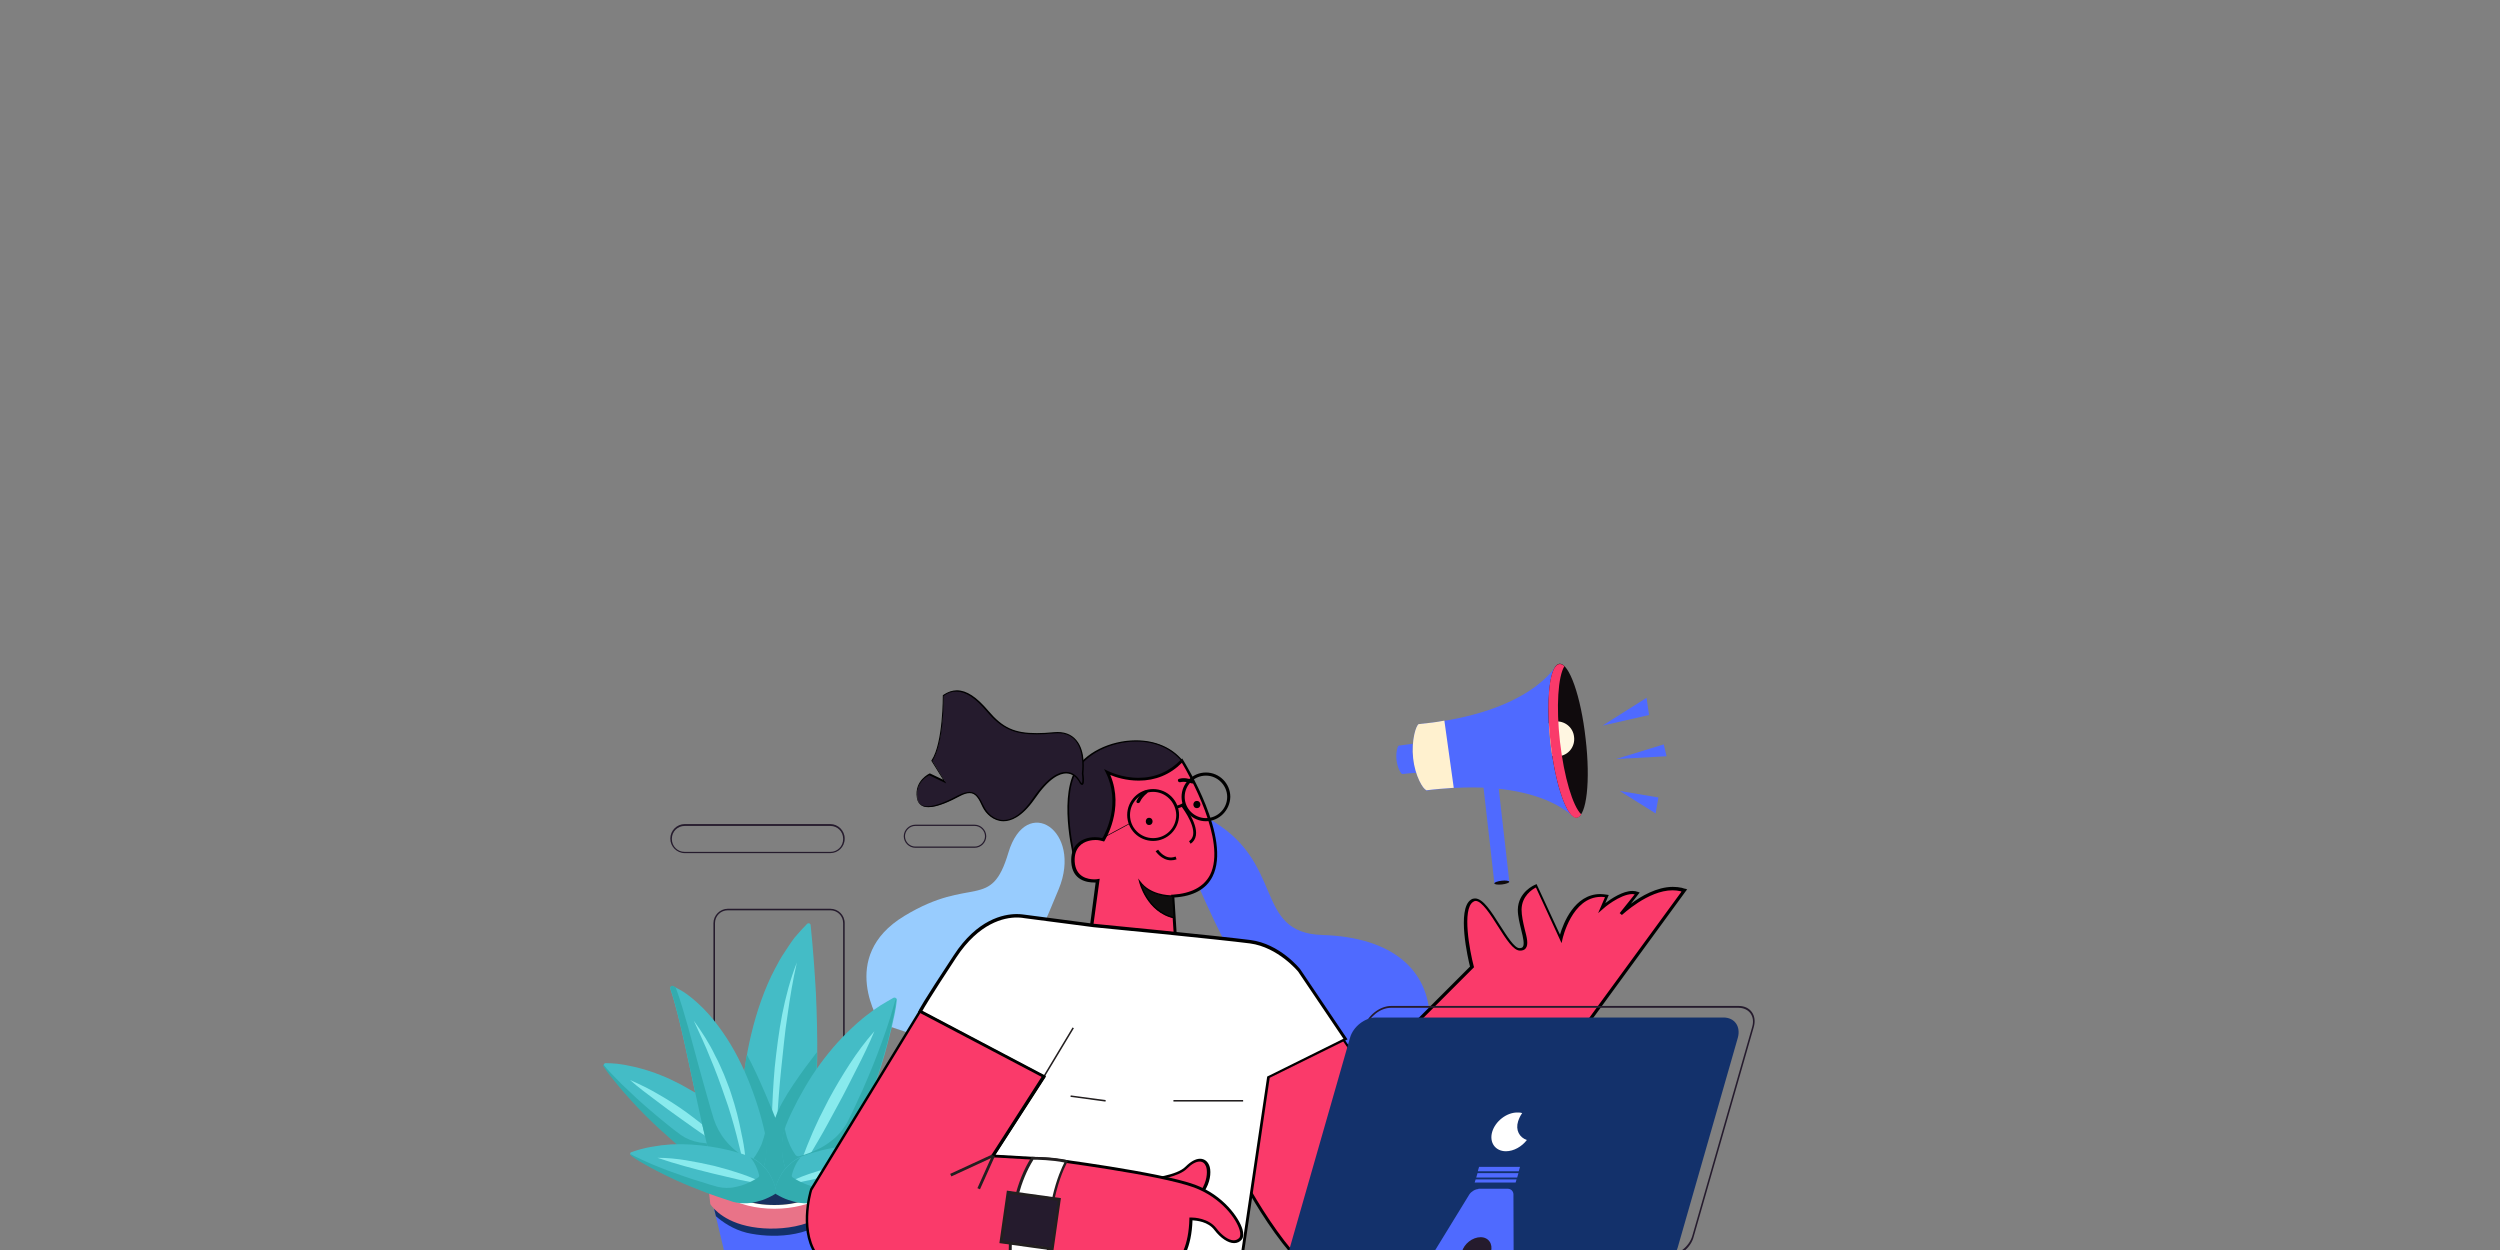 <?xml version="1.0" encoding="utf-8"?>
<!-- Generator: Adobe Illustrator 19.0.0, SVG Export Plug-In . SVG Version: 6.00 Build 0)  -->
<svg  version="1.1" id="Layer_1" xmlns="http://www.w3.org/2000/svg" xmlns:xlink="http://www.w3.org/1999/xlink" x="0px" y="0px"
	 viewBox="0 0 800 400" style="enable-background:new 0 0 1024 768;"  xml:space="preserve">
<rect x="0" y="0" width="800" height="400" fill="#808080" stroke="none"/>
<style type="text/css">
	.st0{fill:#4F6AFF;}
	.st1{fill:#251B2D;}
	.st2{fill:#FA3A6A;}
	.st3{fill:#98CCFE;}
	.st4{fill:#FFFFFF;}
	.st5{fill:#231F20;}
	.st6{fill:#13316B;}
	.st7{fill:#E97388;}
	.st8{fill:#FFE9C2;}
	.st9{fill:#19305F;}
	.st10{fill:#44BCC6;}
	.st11{fill:#88EAED;}
	.st12{fill:#33ACAF;}
	.st13{fill:#0F0D0D;}
	.st14{fill:#100B0D;}
	.st15{fill:#FFF6E1;}
	.st16{fill:#FFF1CF;}
</style>
<g>
	<g>
		<g>
			<g>
				<path class="st0" d="M404.9,325.6c0,0-45-77.9-19-64.1c26,13.8,14.7,37,37.3,37.7c22.6,0.7,33.9,11.4,34.3,26.5
					c0.4,15,17.3,3.9,19.5,24.5c2.2,20.6-4.2,30.8-16,25.3c-11.8-5.5-3.1,3.3-17.2-7.1C429.6,358,404.9,325.6,404.9,325.6z"/>
			</g>
			<g>
				<g>
					<path class="st1" d="M344.2,275.9c0,0-5.3-19.1,0-29c5.3-9.9,25.2-14.4,34.1-3.5l-3.1,11.8c0,0-7.3,12.8-7.6,13.1
						c-0.3,0.4-7.4,7.4-8,7.1C359,275.1,344.2,275.9,344.2,275.9z"/>
					<path d="M344,276.2l-0.1-0.2c-0.1-0.2-5.2-19.3,0-29.2c3-5.8,11.3-9.9,19.6-9.9c6.2,0,11.5,2.3,14.9,6.4l0.1,0.1l-3.2,11.9
						c-0.8,1.3-7.3,12.8-7.6,13.2c-0.1,0.1-7.1,7.2-8.1,7.2h-0.1l-0.1,0c0,0-0.2,0-1.1,0c-3.6,0-14,0.5-14.1,0.6L344,276.2z
						 M363.6,237.3c-8.2,0-16.2,4.1-19.2,9.7c-4.9,9.2-0.5,26.7,0,28.7c1.4-0.1,10.6-0.5,14-0.5c0.9,0,1.2,0,1.3,0.1
						c0.8-0.2,7.2-6.3,7.7-7c0.2-0.3,5.5-9.5,7.6-13.1l3.1-11.6C374.7,239.5,369.6,237.3,363.6,237.3z"/>
				</g>
				<g>
					<path class="st2" d="M348,305.8l3.1-23.9c0,0-7.5,1.1-7.9-6.1c-0.5-7.2,6.7-8.1,9.7-6.9c0,0,6.8-10.4,1.3-21.7
						c0,0,13.6,7,24-3.7c0,0,26.2,41.6-2.9,43.4c0,0,1.8,29.3,1.8,29C377.1,315.4,348,305.8,348,305.8z"/>
					<path d="M377.8,318.1l-1-1.9l-0.1,0l0-0.2c-1.9-0.9-18-6.3-28.8-9.8l-0.4-0.1l3.1-23.7c-0.1,0-0.3,0-0.5,0
						c-2.1,0-7-0.6-7.3-6.6c-0.1-2.3,0.4-4.2,1.7-5.6c1.4-1.5,3.5-2.3,5.9-2.3c0.8,0,1.7,0.1,2.4,0.3c1-1.8,5.9-11.1,1.1-20.9
						l-0.6-1.2l1.2,0.6c0,0,4.3,2.2,9.8,2.2c5.3,0,9.9-2,13.6-5.8l0.4-0.4l0.3,0.5c0.6,1,15.6,25.1,9.4,37.3c-2,4-6.1,6.3-12.2,6.7
						c0.6,9.6,1.7,27,1.8,28.4l0,0l0,0.1L377.8,318.1z M348.6,305.4c19.9,6.6,26.1,8.8,28,9.6l-0.2-1.6l0.1,0.2
						c-0.4-6.6-1.6-25.8-1.7-26.8l0-0.5l0.5,0c5.9-0.4,9.9-2.5,11.9-6.3c5.5-10.8-6.9-32.4-9-35.9c-3.8,3.8-8.5,5.7-13.8,5.7
						c-4.1,0-7.4-1.1-9.1-1.8c4.6,11-1.8,20.9-1.8,21l-0.2,0.3l-0.3-0.1c-0.7-0.2-1.5-0.4-2.4-0.4c-1,0-3.6,0.2-5.2,2
						c-1.1,1.2-1.6,2.8-1.5,4.9c0.3,5,4.2,5.7,6.4,5.7c0.6,0,1-0.1,1-0.1l0.6-0.1L348.6,305.4z"/>
				</g>
				<g>
					<path class="st1" d="M346.5,247.6c0,0,2.1-14-9.2-13.1c-11.3,1-15.8-0.5-21.2-6.9c-5.5-6.4-9.8-8.1-14.2-5.1
						c0,0,0.2,15.2-3.6,20.9l4.1,6.7l-4.8-2.3c0,0-4.9,2.1-4,7.6c0.9,5.5,8.8,1.8,13.3-0.7c4.6-2.4,5.8-0.5,7.7,3.5
						c1.8,4,8.5,8.6,16.1-2.5c7.6-11.1,12.7-9.1,14.6-5.7C347.3,253.2,346.5,247.6,346.5,247.6z"/>
					<path d="M321.1,262.8c-3.1,0-5.6-2.3-6.7-4.6c-1.2-2.7-2.2-4.4-4.1-4.4c-0.9,0-1.9,0.3-3.2,1c-2.8,1.5-7,3.5-10,3.5
						c-2.1,0-3.4-1-3.7-3c-0.9-5.6,4.1-7.8,4.1-7.8l0.1,0l4.2,2l-3.8-6.1l0.1-0.1c3.7-5.6,3.6-20.6,3.6-20.7l0-0.1l0.1-0.1
						c1.5-1,2.9-1.5,4.4-1.5c3.1,0,6.3,2.1,10.1,6.6c4.6,5.4,8.3,7.1,15.5,7.1c1.6,0,3.4-0.1,5.5-0.3c3.1-0.3,5.5,0.6,7.1,2.5
						c3.2,3.7,2.3,10.2,2.3,10.8c0.1,0.6,0.4,2.9-0.1,3.4c-0.1,0.1-0.2,0.2-0.3,0.2l0,0c-0.3,0-0.7-0.3-1.1-1.2
						c-0.6-0.9-1.8-2.5-4-2.5c-2.1,0-5.5,1.4-10.2,8.3C326.9,261.6,323.4,262.8,321.1,262.8z M310.3,253.4c2.2,0,3.3,2,4.6,4.7
						c1,2.1,3.3,4.3,6.2,4.3c3.1,0,6.4-2.4,9.4-6.9c4.8-7,8.4-8.5,10.6-8.5c2.4,0,3.8,1.7,4.4,2.7c0.5,0.9,0.7,0.9,0.7,0.9
						c0.2-0.2,0.2-1.6,0-3.1l0,0l0,0c0-0.1,1-6.8-2.1-10.5c-1.5-1.8-3.8-2.6-6.8-2.3c-2.2,0.2-4,0.3-5.6,0.3
						c-7.2,0-11.2-1.8-15.9-7.3c-3.7-4.4-6.8-6.4-9.8-6.4c-1.4,0-2.7,0.4-4,1.4c0,1.6,0,15.2-3.6,20.8l4.4,7.2l-5.4-2.6
						c-0.7,0.3-4.5,2.4-3.8,7.3c0.3,1.8,1.3,2.6,3.2,2.6c2.9,0,7-2,9.8-3.5C308.2,253.7,309.4,253.4,310.3,253.4z"/>
				</g>
			</g>
			<g>
				<path class="st3" d="M281.7,327.5c0,0-14-21.3,7.7-34.4c21.6-13.1,27.7-1.4,33.3-20.3c5.7-18.9,23.8-7,16.1,11.7
					c-7.7,18.8-20,45.5-20,45.5s-5.9,8.3-9.8,6.8C305,335.2,281.7,327.5,281.7,327.5z"/>
			</g>
			<g>
				<path class="st2" d="M538,284.8c-9-2.3-19.3,7.7-19.3,7.7l5.2-6.6c-4.3-1.6-11.4,4.7-11.4,4.7l1.6-3.8
					c-11.4-2-14.8,13.7-14.8,13.7l-7.9-16.9c0,0-5.1,2.2-5.3,7.6c-0.1,5.4,4.2,12.7,0,12.7c-4.2,0-10.7-18.6-15.3-15.6
					c-4.6,3,0,21.1,0,21.1L437,343.4l-10-14.6l-34.7,5.7l-6.5,10l10,29c0,0,16,32.3,31.2,38.5c15.2,6.2,28.7-13,28.7-13L539,285.1
					c-0.2-0.1-0.5-0.2-0.7-0.2C538.1,284.9,538,284.8,538,284.8z"/>
				<path d="M433.2,413.7C433.2,413.7,433.2,413.7,433.2,413.7c-2.2,0-4.3-0.4-6.4-1.3c-15.2-6.2-30.8-37.4-31.4-38.7l0-0.1
					l-10.1-29.2L392,334l35.2-5.8l9.9,14.4l33.3-33.3c-0.6-2.3-4.3-18.4,0.3-21.4c0.4-0.3,0.9-0.4,1.3-0.4c2.6,0,5.2,4.2,8,8.6
					c2.2,3.4,4.6,7.3,6.2,7.3c0.5,0,0.9-0.1,1.1-0.4c0.6-0.8,0.1-3-0.5-5.4c-0.5-2.1-1.1-4.4-1.1-6.5c0.1-5.7,5.3-7.9,5.6-8l0.4-0.2
					l7.5,16.2c1-3.5,4.6-13,12.9-13c0.7,0,1.4,0.1,2.1,0.2l0.6,0.1l-1.1,2.6c2-1.5,5.6-3.9,8.7-3.9c0.6,0,1.2,0.1,1.7,0.3l0.6,0.2
					l-2.8,3.6c3.2-2.4,8.3-5.4,13.4-5.4c1,0,2,0.1,2.9,0.3l0.3,0.1c0.3,0.1,0.6,0.2,0.8,0.2l0.6,0.2l-0.4,0.5l-83.2,113.9
					C455.7,399.9,445.8,413.7,433.2,413.7z M396.2,373.3c0.5,1.1,16.3,32.2,30.9,38.3c2,0.8,4,1.2,6,1.2c12.1,0,22-13.9,22.1-14.1
					l82.9-113.4c0,0-0.1,0-0.1,0l-0.2-0.1c-0.8-0.2-1.7-0.3-2.6-0.3c-7.9,0-16.1,7.9-16.2,7.9l-0.7-0.6l4.8-6
					c-0.2,0-0.5-0.1-0.7-0.1c-4,0-9.5,4.7-9.5,4.8l-1.5,1.3l2.2-5.1c-0.4-0.1-0.9-0.1-1.3-0.1c-9.3,0-12.3,13.4-12.3,13.5l-0.3,1.3
					l-8.2-17.8c-1.2,0.6-4.5,2.7-4.6,7c0,2,0.5,4.2,1,6.3c0.7,2.7,1.3,5,0.3,6.2c-0.4,0.5-1,0.7-1.8,0.7c-2.1,0-4.4-3.6-7-7.7
					c-2.4-3.8-5.2-8.2-7.2-8.2c-0.3,0-0.5,0.1-0.8,0.3c-3.6,2.3-1.1,15.7,0.2,20.6l0.1,0.3l-0.2,0.2l-34.3,34.3l-10.2-14.9
					l-34.2,5.6l-6.3,9.7L396.2,373.3z"/>
			</g>
			<g>
				<path class="st4" d="M350,296.1l-22.1-2.9c0,0-11.9-3-22.2,12.7c-10.3,15.7-11.1,17.6-11.1,17.6l39.6,20.9l-44.7,69.4l106.5-0.7
					l10.1-68.4l24.7-12.2l-14.8-22c0,0-6.4-8-15.7-9.2C390.8,300.2,350,296.1,350,296.1z"/>
				<path d="M396.2,413.7l-0.5-0.1l-107.2,0.6l44.8-69.6l-39.5-20.8l0.2-0.4c0-0.1,0.9-2.1,11.2-17.7c7.5-11.5,15.9-13.2,20.2-13.2
					c1.4,0,2.3,0.2,2.5,0.2l22.1,2.9c0.4,0,40.9,4,50.1,5.2c9.4,1.2,15.8,9.1,16,9.4l15.1,22.4l-24.9,12.3L396.2,413.7z
					 M290.1,413.6l105.3-0.9l10.1-68.2l24.4-12.1l-14.5-21.5c0,0-6.4-7.8-15.4-9c-9.2-1.2-49.7-5.2-50.1-5.2l-22.2-2.9
					c0,0-0.9-0.2-2.3-0.2c-4.1,0-12.1,1.7-19.4,12.8c-8.1,12.3-10.3,16.1-10.9,17.2l39.6,20.9L290.1,413.6z"/>
			</g>
			<g>
				<path class="st2" d="M367.9,377.4c0,0,8.7-0.8,11.7-3.8c2.9-3,5.7-3.1,6.8-0.6c1.1,2.5,0,10.7-8.5,12.3
					c-8.5,1.6-10.8-2.4-10.8-2.4L367.9,377.4z"/>
				<path d="M374.1,386.2c-5.7,0-7.3-2.9-7.4-3.1l-0.1-0.1l1-6l0.4,0c0.1,0,8.6-0.8,11.4-3.7c1.6-1.6,3.2-2.5,4.6-2.5
					c1.3,0,2.3,0.7,2.9,2c0.7,1.5,0.6,4.6-0.9,7.4c-1.1,2.1-3.4,4.7-8,5.6C376.6,386,375.3,386.2,374.1,386.2z M367.5,382.8
					c0.4,0.5,2,2.5,6.5,2.5c1.1,0,2.4-0.1,3.7-0.4c4.2-0.8,6.3-3.2,7.3-5.1c1.4-2.7,1.4-5.4,0.9-6.6c-0.4-1-1.1-1.5-2-1.5
					c-1.2,0-2.6,0.8-4,2.2c-2.7,2.8-9.9,3.7-11.6,3.9L367.5,382.8z"/>
			</g>
			<g>
				<g>
					<path class="st2" d="M400.9,402.5c0-0.2-0.1-0.3-0.3-0.3h-12.2c-0.2,0-0.3,0.1-0.3,0.3v6.1c0,0.2,0.1,0.3,0.3,0.3h12.2
						c0.2,0,0.3-0.1,0.3-0.3V402.5z"/>
				</g>
				<g>
					<path class="st1" d="M377.2,414.3l3.4-5.3c0,0,0.5-1,2.3-0.9c1.8,0,78,0,78,0v6.2H377.2z"/>
				</g>
			</g>
			<g>
				
					<rect x="338.5" y="327.7" transform="matrix(0.857 0.515 -0.515 0.857 221.89 -126.391)" class="st5" width="0.5" height="18"/>
			</g>
			<g>
				<rect x="375.5" y="352" class="st5" width="22.3" height="0.5"/>
			</g>
			<g>
				
					<rect x="342.6" y="351.3" transform="matrix(0.991 0.133 -0.133 0.991 49.835 -43.185)" class="st5" width="11.3" height="0.5"/>
			</g>
			<g>
				<path class="st1" d="M265.7,273h-46.6c-2.5,0-4.6-2.1-4.6-4.6v-0.1c0-2.5,2.1-4.6,4.6-4.6h46.6c2.5,0,4.6,2.1,4.6,4.6v0.1
					C270.3,271,268.2,273,265.7,273z M219.1,264.3c-2.3,0-4.1,1.8-4.1,4.1v0.1c0,2.3,1.8,4.1,4.1,4.1h46.6c2.3,0,4.1-1.8,4.1-4.1
					v-0.1c0-2.3-1.8-4.1-4.1-4.1H219.1z"/>
			</g>
			<g>
				<path class="st1" d="M311.9,271.3h-19c-2,0-3.7-1.7-3.7-3.7c0-2,1.7-3.7,3.7-3.7h19c2,0,3.7,1.7,3.7,3.7
					C315.6,269.6,313.9,271.3,311.9,271.3z M292.9,264.3c-1.8,0-3.3,1.5-3.3,3.3c0,1.8,1.5,3.3,3.3,3.3h19c1.8,0,3.3-1.5,3.3-3.3
					c0-1.8-1.5-3.3-3.3-3.3H292.9z"/>
			</g>
			<g>
				<path class="st1" d="M289.8,440.2h-46.6c-2.5,0-4.6-2.1-4.6-4.6v-0.1c0-2.5,2.1-4.6,4.6-4.6h46.6c2.5,0,4.6,2.1,4.6,4.6v0.1
					C294.4,438.1,292.3,440.2,289.8,440.2z M243.2,431.5c-2.3,0-4.1,1.8-4.1,4.1v0.1c0,2.3,1.8,4.1,4.1,4.1h46.6
					c2.3,0,4.1-1.8,4.1-4.1v-0.1c0-2.3-1.8-4.1-4.1-4.1H243.2z"/>
			</g>
			<g>
				<path class="st1" d="M410.5,453.3h-46.6c-2.5,0-4.6-2.1-4.6-4.6v-0.1c0-2.5,2.1-4.6,4.6-4.6h46.6c2.5,0,4.6,2.1,4.6,4.6v0.1
					C415.1,451.3,413,453.3,410.5,453.3z M363.9,444.6c-2.3,0-4.1,1.8-4.1,4.1v0.1c0,2.3,1.8,4.1,4.1,4.1h46.6
					c2.3,0,4.1-1.8,4.1-4.1v-0.1c0-2.3-1.8-4.1-4.1-4.1H363.9z"/>
			</g>
			<g>
				<path class="st1" d="M336,438.4h-19c-2,0-3.7-1.7-3.7-3.7c0-2,1.7-3.7,3.7-3.7h19c2,0,3.7,1.7,3.7,3.7
					C339.7,436.8,338,438.4,336,438.4z M317,431.5c-1.8,0-3.3,1.5-3.3,3.3c0,1.8,1.5,3.3,3.3,3.3h19c1.8,0,3.3-1.5,3.3-3.3
					c0-1.8-1.5-3.3-3.3-3.3H317z"/>
			</g>
			<g>
				<path class="st1" d="M231.6,457h-19c-2,0-3.7-1.7-3.7-3.7c0-2,1.7-3.7,3.7-3.7h19c2,0,3.7,1.7,3.7,3.7
					C235.3,455.4,233.7,457,231.6,457z M212.6,450.1c-1.8,0-3.3,1.5-3.3,3.3c0,1.8,1.5,3.3,3.3,3.3h19c1.8,0,3.3-1.5,3.3-3.3
					c0-1.8-1.5-3.3-3.3-3.3H212.6z"/>
			</g>
			<g>
				<path class="st1" d="M265.7,351h-32.8c-2.5,0-4.6-2-4.6-4.6v-51c0-2.5,2.1-4.6,4.6-4.6h32.8c2.5,0,4.6,2,4.6,4.6v51
					C270.3,348.9,268.2,351,265.7,351z M232.9,291.3c-2.3,0-4.1,1.8-4.1,4.1v51c0,2.3,1.8,4.1,4.1,4.1h32.8c2.3,0,4.1-1.8,4.1-4.1
					v-51c0-2.3-1.8-4.1-4.1-4.1H232.9z"/>
			</g>
			<g>
				<g>
					<g>
						<polygon class="st0" points="260.5,414.6 267.8,382.4 228.1,385.1 235.1,414.6 						"/>
					</g>
					<g>
						<path class="st6" d="M267.8,382.4l-39.7,2.7l1,4.1c2.2,1.9,5.5,4.2,9.9,5.3c7.5,1.7,19.8,1.8,27.3-5.6L267.8,382.4z"/>
					</g>
					<g>
						<path class="st7" d="M226,373.9l1.3,11.4c0,0,2.9,5,11.7,7c8.7,2,22.7,0.9,29.2-7.7l1.4-11.3L226,373.9z"/>
					</g>
					<g>
						<ellipse class="st4" cx="247.8" cy="373.9" rx="21.8" ry="12.9"/>
					</g>
					<g>
						<ellipse class="st8" cx="247.8" cy="373.9" rx="20.4" ry="11.8"/>
					</g>
					<g>
						<path class="st9" d="M247.9,374.9c-7.2,0-13.6,2.2-17.2,5.4c3.7,3.2,9.9,5.3,17.1,5.3c7.2,0,13.6-2.2,17.2-5.4
							C261.3,377.1,255.1,374.9,247.9,374.9z"/>
					</g>
					<g>
						<g>
							<g>
								<path class="st10" d="M236.9,372.2c0.4-1.9,0.3-3.6,0.2-5.1c-0.2-1.5-0.5-2.8-0.9-4.1c-0.9-2.5-2.3-4.5-4-6.1
									c-1.7-1.6-3.6-3-5.5-4.4c-1.9-1.4-3.8-2.7-5.9-3.8c-4-2.4-8.3-4.4-12.8-5.9c-1.1-0.4-2.3-0.7-3.4-1
									c-1.2-0.3-2.3-0.6-3.5-0.8c-1.2-0.3-2.4-0.4-3.6-0.6c-1.2-0.1-2.5-0.2-3.7-0.2c-0.3,0-0.6,0.3-0.6,0.6c0,0.1,0,0.2,0.1,0.3
									l0,0c1.4,2.2,2.9,4,4.4,5.8c1.5,1.8,3,3.5,4.5,5.2c3.1,3.3,6.2,6.4,9.3,9.3c1.6,1.5,3.2,2.9,4.8,4.3
									c1.6,1.4,3.2,2.8,4.9,4.2c1.7,1.3,3.7,2.2,6.1,2.8c1.2,0.3,2.5,0.4,4,0.5c1.5,0,3,0,5-0.3l0,0
									C236.5,372.9,236.8,372.6,236.9,372.2z"/>
							</g>
							<g>
								<path class="st11" d="M235.1,369.5c-2.3-2.6-4.8-5-7.4-7.2c-1.3-1.1-2.7-2.2-4-3.3c-1.4-1.1-2.8-2.1-4.1-3.1
									c-2.8-2-5.7-3.9-8.7-5.6c-3-1.8-6.1-3.3-9.3-4.7c2.6,2.3,5.4,4.4,8.1,6.4c2.7,2.1,5.5,4.1,8.3,6.1c2.8,2,5.6,4,8.4,5.9
									C229.3,365.8,232.1,367.7,235.1,369.5z"/>
							</g>
							<g>
								<g>
									<path class="st12" d="M193.1,340.7c0.4,0.4,0.7,0.8,1.1,1.3c1.5,1.7,3.1,3.2,4.6,4.8c3.1,3,6.2,5.9,9.4,8.6
										c1.6,1.4,3.2,2.7,4.8,4c1.6,1.3,3.2,2.6,4.9,3.8c1.7,1.2,3.7,2,6,2.4c1.2,0.2,2.5,0.3,3.8,0.3c1.4,0,2.9-0.1,4.8-0.5l0,0
										c0.4-0.1,0.6-0.4,0.7-0.7c0.3-1.9,0.2-3.5,0-4.9c-0.1-0.8-0.3-1.6-0.5-2.3c1.5,1.5,2.6,3.4,3.4,5.6
										c0.4,1.2,0.8,2.6,0.9,4.1c0.2,1.5,0.2,3.1-0.2,5.1c-0.1,0.4-0.4,0.7-0.7,0.7l0,0c-1.9,0.3-3.5,0.4-5,0.3
										c-1.4-0.1-2.8-0.2-4-0.5c-2.4-0.6-4.4-1.5-6.1-2.8c-1.7-1.3-3.3-2.7-4.9-4.2c-1.6-1.4-3.2-2.9-4.8-4.3
										c-3.2-2.9-6.3-6-9.3-9.3c-1.5-1.7-3-3.3-4.5-5.2c-1.5-1.8-3-3.6-4.4-5.8l0,0c-0.1-0.1-0.1-0.2-0.1-0.3
										C193.1,340.8,193.1,340.8,193.1,340.7z"/>
								</g>
							</g>
						</g>
						<g>
							<g>
								<path class="st10" d="M261.7,375c-0.4-1.9-0.3-3.6-0.2-5.1c0.2-1.5,0.5-2.8,0.9-4.1c0.9-2.5,2.3-4.5,4-6.1
									c1.7-1.6,3.6-3,5.5-4.4c1.9-1.4,3.8-2.7,5.9-3.8c4-2.4,8.3-4.4,12.8-5.9c1.1-0.4,2.3-0.7,3.4-1c1.2-0.3,2.3-0.6,3.5-0.8
									c1.2-0.3,2.4-0.4,3.6-0.6c1.2-0.1,2.5-0.2,3.7-0.2c0.3,0,0.6,0.3,0.6,0.6c0,0.1,0,0.2-0.1,0.3l0,0c-1.4,2.2-2.9,4-4.4,5.8
									c-1.5,1.8-3,3.5-4.5,5.2c-3.1,3.3-6.1,6.4-9.3,9.3c-1.6,1.5-3.2,2.9-4.8,4.3c-1.6,1.4-3.2,2.8-4.9,4.2
									c-1.7,1.3-3.7,2.2-6.1,2.8c-1.2,0.3-2.5,0.4-4,0.5c-1.5,0-3,0-5-0.3l0,0C262.1,375.7,261.8,375.4,261.7,375z"/>
							</g>
							<g>
								<path class="st11" d="M263.5,372.3c2.3-2.6,4.8-5,7.4-7.2c1.3-1.1,2.7-2.2,4-3.3c1.4-1.1,2.8-2.1,4.1-3.1
									c2.8-2,5.7-3.9,8.7-5.6c3-1.8,6.1-3.3,9.3-4.7c-2.6,2.3-5.4,4.4-8.1,6.4c-2.7,2.1-5.5,4.1-8.3,6.1c-2.8,2-5.6,4-8.4,5.9
									C269.4,368.7,266.5,370.5,263.5,372.3z"/>
							</g>
							<g>
								<g>
									<path class="st12" d="M305.5,343.6c-0.4,0.4-0.7,0.8-1.1,1.3c-1.5,1.7-3.1,3.2-4.6,4.8c-3.1,3-6.2,5.9-9.4,8.6
										c-1.6,1.4-3.2,2.7-4.8,4c-1.6,1.3-3.2,2.6-4.9,3.8c-1.7,1.2-3.7,2-6,2.4c-1.2,0.2-2.5,0.3-3.8,0.3c-1.4,0-2.9-0.1-4.8-0.5
										l0,0c-0.4-0.1-0.6-0.4-0.7-0.7c-0.3-1.9-0.2-3.5,0-4.9c0.1-0.8,0.3-1.6,0.5-2.3c-1.5,1.5-2.6,3.4-3.4,5.6
										c-0.4,1.2-0.8,2.6-0.9,4.1c-0.2,1.5-0.2,3.1,0.2,5.1c0.1,0.4,0.4,0.7,0.7,0.7l0,0c1.9,0.3,3.5,0.4,5,0.3
										c1.4-0.1,2.8-0.2,4-0.5c2.4-0.6,4.4-1.5,6.1-2.8c1.7-1.3,3.3-2.7,4.9-4.2c1.6-1.4,3.2-2.9,4.8-4.3c3.2-2.9,6.3-6,9.3-9.3
										c1.5-1.7,3-3.3,4.5-5.2c1.5-1.8,3-3.6,4.4-5.8l0,0c0.1-0.1,0.1-0.2,0.1-0.3C305.5,343.7,305.5,343.6,305.5,343.6z"/>
								</g>
							</g>
						</g>
						<g>
							<path class="st10" d="M247.8,380.4c-3.9-3.6-5.9-7.2-7.6-10.9c-1.6-3.7-2.5-7.4-2.8-11c-0.4-3.7,0-7.3,0.3-11
								c0.2-1.8,0.4-3.7,0.6-5.5c0.3-1.8,0.6-3.7,0.9-5.5c1.4-7.3,3.4-14.5,6.4-21.5c0.7-1.7,1.6-3.5,2.5-5.2c0.9-1.7,1.8-3.4,2.9-5
								c1.1-1.6,2.1-3.3,3.3-4.8c1.3-1.5,2.6-3,4-4.4c0.3-0.2,0.7-0.2,0.9,0c0.1,0.1,0.2,0.2,0.2,0.4l0,0c0.8,7.8,1.3,14.9,1.7,21.9
								c0.3,7,0.5,14,0.4,20.9c0,1.7-0.1,3.5-0.1,5.2c0,1.7-0.1,3.5-0.2,5.2c-0.2,3.5-0.2,6.9-0.9,10.4c-0.7,3.4-1.8,6.9-3.5,10.4
								c-1.8,3.5-4,6.9-7.8,10.5l0,0C248.6,380.7,248.1,380.7,247.8,380.4z"/>
						</g>
						<g>
							<path class="st11" d="M247.5,376.1c-0.5-5.7-0.6-11.5-0.5-17.2c0.1-5.7,0.4-11.5,0.9-17.2c0.6-5.7,1.3-11.4,2.4-17.1
								c1.1-5.6,2.6-11.3,4.7-16.6c-1.3,5.6-2.2,11.2-3,16.9c-0.2,1.4-0.4,2.8-0.6,4.2l-0.5,4.3c-0.3,2.8-0.6,5.7-0.9,8.5
								c-0.6,5.7-1,11.4-1.4,17.1L247.5,376.1z"/>
						</g>
						<g>
							<g>
								<path class="st12" d="M260.2,359.5c0.7-3.4,0.8-6.9,0.9-10.4c0.1-1.7,0.1-3.5,0.2-5.2c0-1.7,0.1-3.5,0.1-5.2
									c0-0.7,0-1.3,0-2c-4.1,5.3-11.4,15.1-13.3,21c0,0-5.4-13.6-9.1-20.2c-0.3,1.5-0.5,3-0.7,4.4c-0.2,1.8-0.5,3.7-0.6,5.5
									c-0.3,3.7-0.7,7.3-0.3,11c0.3,3.7,1.2,7.4,2.8,11c1.7,3.7,3.7,7.3,7.6,10.9c0.3,0.3,0.8,0.3,1.1,0l0,0
									c3.8-3.6,5.9-7.1,7.8-10.5C258.4,366.4,259.5,362.9,260.2,359.5z"/>
							</g>
						</g>
						<g>
							<path class="st10" d="M238.6,382.4c-2-1.2-3.5-2.4-4.9-3.6c-1.3-1.2-2.4-2.5-3.4-3.8c-1.9-2.6-3.1-5.2-3.9-8
								c-1.4-5.6-2.6-11.2-3.8-16.7l-3.6-16.7c-1.3-5.6-2.5-11.1-4.5-17.2l0,0c-0.1-0.3,0.1-0.7,0.4-0.8c0.2,0,0.3,0,0.4,0
								c3.1,1.3,5.7,3.3,8.1,5.5c2.4,2.2,4.6,4.7,6.5,7.3c3.9,5.2,6.9,10.8,9.3,16.6c2.4,5.8,4.3,11.7,5.6,17.7
								c0.6,3,0.6,6.2-0.1,9.5c-0.4,1.6-0.9,3.3-1.7,5c-0.8,1.7-1.8,3.4-3.4,5.2C239.4,382.5,238.9,382.6,238.6,382.4L238.6,382.4z"
								/>
						</g>
						<g>
							<path class="st11" d="M238.7,376.1c-0.9-4.3-1.9-8.6-3-12.8c-1.1-4.2-2.3-8.4-3.8-12.5c-1.4-4.1-2.9-8.2-4.6-12.2
								c-1.6-4.1-3.5-8-5.3-12c2.6,3.6,5,7.3,6.9,11.3c1.1,2,1.9,4,2.8,6c0.4,1,0.8,2.1,1.2,3.1c0.4,1,0.8,2.1,1.1,3.1
								c1.4,4.2,2.5,8.5,3.3,12.8C238.3,367.3,238.8,371.7,238.7,376.1z"/>
						</g>
						<g>
							<g>
								<path class="st12" d="M245,362.6c0-0.1-0.1-0.2-0.1-0.4c-0.3,1.3-0.7,2.6-1.2,4c-0.7,1.5-1.5,3.1-2.8,4.8
									c-0.2,0.3-0.7,0.4-1,0.2l0,0c-1.9-1-3.3-2-4.5-3c-1.2-1-2.3-2.1-3.2-3.2c-1.8-2.2-3-4.5-3.8-6.9c-1.5-4.9-2.8-9.8-4.2-14.7
									l-4-14.7c-1.2-4.2-2.4-8.4-4-12.8c-0.3-0.1-0.6-0.3-0.9-0.4c-0.1-0.1-0.3-0.1-0.4,0c-0.3,0.1-0.5,0.5-0.4,0.8l0,0
									c2,6.1,3.2,11.6,4.5,17.2l3.6,16.7c1.2,5.6,2.4,11.1,3.8,16.7c0.8,2.8,2,5.4,3.9,8c0.9,1.3,2.1,2.6,3.4,3.8
									c1.3,1.2,2.8,2.5,4.9,3.6l0,0c0.4,0.2,0.8,0.1,1.1-0.2c1.6-1.8,2.6-3.5,3.4-5.2c0.8-1.7,1.4-3.4,1.7-5
									C245.6,368.8,245.6,365.6,245,362.6z"/>
							</g>
						</g>
						<g>
							<g>
								<path class="st10" d="M254.7,380.2c-1.5-2-2.4-3.9-3.1-5.7c-0.7-1.8-1.1-3.5-1.2-5.2c-0.4-3.3,0.1-6.4,1.1-9.2
									c1.1-2.8,2.4-5.4,3.8-8.1c1.4-2.6,2.9-5.2,4.5-7.7c3.3-5,7-9.7,11.3-13.9c1.1-1.1,2.2-2.1,3.3-3.1c1.2-1,2.3-2,3.6-2.9
									c1.2-1,2.5-1.8,3.8-2.7c1.3-0.8,2.7-1.6,4.1-2.4c0.4-0.2,0.8,0,1,0.3c0.1,0.1,0.1,0.3,0.1,0.4l0,0c-0.3,3.2-1.1,6.1-1.7,9
									c-0.7,2.9-1.5,5.7-2.2,8.4c-1.6,5.5-3.4,10.7-5.3,15.9c-1,2.6-2,5.1-3,7.6c-1,2.5-2.1,5-3.2,7.5c-1.2,2.4-2.9,4.6-5.4,6.6
									c-1.2,1-2.6,1.9-4.2,2.8c-1.6,0.9-3.4,1.7-5.8,2.4l0,0C255.5,380.8,255,380.6,254.7,380.2z"/>
							</g>
							<g>
								<path class="st11" d="M255.1,376.1c1.1-4.3,2.7-8.4,4.4-12.4c0.8-2,1.8-4,2.7-6c1-2,2-3.9,3-5.9c2.1-3.9,4.3-7.6,6.7-11.3
									c2.4-3.7,5-7.2,7.9-10.5c-1.7,4.1-3.6,8-5.6,11.9c-2,3.9-3.9,7.8-6,11.6c-2.1,3.8-4.1,7.7-6.3,11.4
									C259.7,368.7,257.5,372.4,255.1,376.1z"/>
							</g>
							<g>
								<g>
									<path class="st12" d="M286.6,319.7c-0.2,0.7-0.4,1.4-0.6,2.1c-0.8,2.8-1.6,5.4-2.5,8c-1.8,5.2-3.7,10.2-5.8,15.1
										c-1,2.4-2.1,4.9-3.2,7.2c-1.1,2.4-2.2,4.8-3.4,7.1c-1.3,2.3-3,4.4-5.5,6.2c-1.2,0.9-2.6,1.8-4.2,2.5
										c-1.6,0.8-3.4,1.5-5.7,2.1l0,0c-0.5,0.1-0.9-0.1-1.2-0.5c-1.4-2-2.1-3.8-2.7-5.6c-0.3-1-0.5-2-0.7-2.9
										c-0.8,2.6-1.1,5.3-0.8,8.3c0.2,1.7,0.6,3.4,1.2,5.2c0.7,1.8,1.5,3.7,3.1,5.7c0.3,0.4,0.8,0.6,1.3,0.4l0,0
										c2.4-0.7,4.2-1.5,5.8-2.4c1.6-0.9,3-1.8,4.2-2.8c2.4-2,4.1-4.2,5.4-6.6c1.1-2.5,2.2-5,3.2-7.5c1-2.5,2-5.1,3-7.6
										c1.9-5.1,3.7-10.4,5.3-15.9c0.8-2.8,1.6-5.5,2.2-8.4c0.6-2.9,1.4-5.8,1.7-9l0,0c0-0.1,0-0.3-0.1-0.4
										C286.7,319.8,286.7,319.8,286.6,319.7z"/>
								</g>
							</g>
						</g>
						<g>
							<g>
								<path class="st10" d="M248,381c0.3-1.7,0.9-3.1,1.5-4.3c0.6-1.2,1.3-2.2,2.1-3.1c1.6-1.7,3.3-3,5.3-3.7c2-0.7,4-1.3,6-1.8
									c2-0.5,4.1-0.9,6.1-1.2c4.1-0.6,8.3-0.9,12.5-0.7c1.1,0.1,2.1,0.2,3.2,0.3c1.1,0.2,2.1,0.3,3.2,0.5c1.1,0.2,2.1,0.4,3.2,0.7
									c1.1,0.3,2.1,0.6,3.2,1c0.3,0.1,0.4,0.4,0.3,0.7c0,0.1-0.1,0.2-0.2,0.2l0,0c-1.8,1.3-3.7,2.3-5.5,3.4
									c-1.8,1-3.6,1.9-5.4,2.8c-3.6,1.7-7.2,3.3-10.8,4.7c-1.8,0.7-3.6,1.4-5.4,2c-1.8,0.7-3.6,1.3-5.4,1.8
									c-1.8,0.5-3.8,0.6-6,0.3c-1.1-0.2-2.2-0.5-3.4-0.9c-1.2-0.4-2.5-1-4-1.9l0,0C248,381.7,247.9,381.3,248,381z"/>
							</g>
							<g>
								<path class="st11" d="M250.3,379.3c2.8-1.4,5.6-2.6,8.5-3.6c1.4-0.5,2.9-0.9,4.4-1.4c1.5-0.4,3-0.8,4.4-1.2
									c3-0.7,6-1.3,9-1.8c3-0.5,6.1-0.8,9.2-0.8c-2.9,1-5.9,1.9-8.8,2.7c-2.9,0.8-5.9,1.6-8.8,2.3c-3,0.7-5.9,1.4-8.9,2.1
									C256.4,378.2,253.4,378.8,250.3,379.3z"/>
							</g>
							<g>
								<g>
									<path class="st12" d="M294.5,369.3c-0.4,0.2-0.9,0.5-1.3,0.7c-1.8,0.9-3.6,1.7-5.4,2.5c-3.6,1.5-7.1,2.8-10.6,4
										c-1.8,0.6-3.5,1.2-5.3,1.7c-1.8,0.6-3.5,1.1-5.3,1.6c-1.8,0.4-3.7,0.5-5.8,0c-1-0.2-2.1-0.5-3.3-1c-1.2-0.5-2.4-1.1-3.8-2
										l0,0c-0.3-0.2-0.4-0.5-0.3-0.8c0.4-1.7,1-2.9,1.6-4c0.4-0.6,0.8-1.2,1.2-1.7c-1.7,0.8-3.3,1.9-4.7,3.5
										c-0.8,0.9-1.5,1.9-2.1,3.1c-0.6,1.2-1.2,2.5-1.5,4.3c-0.1,0.3,0.1,0.7,0.4,0.9l0,0c1.5,0.9,2.8,1.5,4,1.9
										c1.2,0.4,2.4,0.7,3.4,0.9c2.2,0.3,4.1,0.2,6-0.3c1.8-0.6,3.6-1.2,5.4-1.8c1.8-0.6,3.6-1.3,5.4-2c3.6-1.4,7.2-2.9,10.8-4.7
										c1.8-0.9,3.6-1.8,5.4-2.8c1.8-1,3.7-2,5.5-3.4l0,0c0.1-0.1,0.1-0.1,0.2-0.2C294.5,369.4,294.5,369.3,294.5,369.3z"/>
								</g>
							</g>
						</g>
						<g>
							<g>
								<path class="st10" d="M248.3,381c-0.3-1.7-0.9-3.1-1.5-4.3c-0.6-1.2-1.3-2.2-2.1-3.1c-1.6-1.7-3.3-3-5.3-3.7
									c-1.9-0.7-4-1.3-6-1.8c-2-0.5-4.1-0.9-6.1-1.2c-4.1-0.6-8.3-0.9-12.5-0.7c-1.1,0.1-2.1,0.2-3.2,0.3
									c-1.1,0.2-2.1,0.3-3.2,0.5c-1.1,0.2-2.1,0.4-3.2,0.7c-1.1,0.3-2.1,0.6-3.2,1c-0.3,0.1-0.4,0.4-0.3,0.7
									c0,0.1,0.1,0.2,0.2,0.2l0,0c1.8,1.3,3.7,2.3,5.5,3.4c1.8,1,3.6,1.9,5.4,2.8c3.6,1.7,7.2,3.3,10.8,4.7c1.8,0.7,3.6,1.4,5.4,2
									c1.8,0.7,3.6,1.3,5.4,1.8c1.8,0.5,3.8,0.6,6,0.3c1.1-0.2,2.2-0.5,3.4-0.9c1.2-0.4,2.5-1,4-1.9l0,0
									C248.2,381.7,248.4,381.3,248.3,381z"/>
							</g>
							<g>
								<path class="st11" d="M245.9,379.3c-2.8-1.4-5.6-2.6-8.5-3.6c-1.4-0.5-2.9-0.9-4.4-1.4c-1.5-0.4-3-0.8-4.4-1.2
									c-3-0.7-6-1.3-9-1.8c-3-0.5-6.1-0.8-9.2-0.8c2.9,1,5.9,1.9,8.8,2.7c2.9,0.8,5.9,1.6,8.8,2.3c3,0.7,5.9,1.4,8.9,2.1
									C239.9,378.2,242.9,378.8,245.9,379.3z"/>
							</g>
							<g>
								<g>
									<path class="st12" d="M201.8,369.3c0.4,0.2,0.9,0.5,1.3,0.7c1.8,0.9,3.6,1.7,5.4,2.5c3.6,1.5,7.1,2.8,10.6,4
										c1.8,0.6,3.5,1.2,5.3,1.7c1.8,0.6,3.5,1.1,5.3,1.6c1.8,0.4,3.7,0.5,5.8,0c1-0.2,2.1-0.5,3.3-1c1.2-0.5,2.4-1.1,3.8-2l0,0
										c0.3-0.2,0.4-0.5,0.3-0.8c-0.4-1.7-1-2.9-1.6-4c-0.4-0.6-0.8-1.2-1.2-1.7c1.7,0.8,3.3,1.9,4.7,3.5c0.8,0.9,1.5,1.9,2.1,3.1
										c0.6,1.2,1.2,2.5,1.5,4.3c0.1,0.3-0.1,0.7-0.4,0.9l0,0c-1.5,0.9-2.8,1.5-4,1.9c-1.2,0.4-2.4,0.7-3.4,0.9
										c-2.2,0.3-4.1,0.2-6-0.3c-1.8-0.6-3.6-1.2-5.4-1.8c-1.8-0.6-3.6-1.3-5.4-2c-3.6-1.4-7.2-2.9-10.8-4.7
										c-1.8-0.9-3.6-1.8-5.4-2.8c-1.8-1-3.7-2-5.5-3.4l0,0c-0.1-0.1-0.1-0.1-0.2-0.2C201.8,369.4,201.8,369.3,201.8,369.3z"/>
								</g>
							</g>
						</g>
					</g>
				</g>
			</g>
			<g>
				<path class="st2" d="M294.5,323.6l-34.9,57.1c0,0-4.3,13.9,2.6,21.9c6.9,8,29,6,29,6l74.8,0.2c0,0,14.5,1.8,15-18.8
					c0,0,5.2-0.2,7.8,3.3c2.6,3.5,6.2,5.4,8.1,3c1.9-2.3-3.4-12.6-14.7-16.8c-11.3-4.2-46.4-8.6-46.4-8.6l-18.2-1l16.4-25.4
					L294.5,323.6z"/>
				<path d="M367,409.4c-0.5,0-0.8,0-0.9,0l-74.8-0.2c0,0-2.5,0.2-6.1,0.2c-8.1,0-18.7-1.1-23.3-6.4c-7-8.1-2.9-21.8-2.7-22.4l0-0.1
					l35.1-57.5l0.4,0.2l40,21.1l-16.2,25.2l17.4,1c0.4,0,35.3,4.5,46.5,8.6c9.1,3.4,14.1,10.6,15.2,14.3c0.4,1.4,0.3,2.5-0.2,3.2
					c-0.6,0.8-1.5,1.2-2.5,1.2l0,0c-1.9,0-4.3-1.6-6.3-4.2c-2-2.7-5.7-3-7-3.1C381,408,370.3,409.4,367,409.4z M291.2,408.2
					l74.9,0.2l0,0c0,0,0.3,0,0.8,0c3.1,0,13.3-1.3,13.7-18.4l0-0.4l0.4,0c0,0,0.1,0,0.2,0c0.9,0,5.5,0.2,8,3.4
					c1.8,2.4,4,3.9,5.6,3.9l0,0c0.7,0,1.3-0.3,1.8-0.8c0.3-0.4,0.4-1.3,0.1-2.4c-1-3.6-5.8-10.4-14.6-13.7
					c-11.1-4.1-45.9-8.5-46.3-8.6l-19-1.1l16.5-25.7l-38.8-20.4l-34.6,56.7c-0.3,0.9-3.9,14,2.5,21.4c4.5,5.3,16.1,6,22.6,6
					C288.7,408.4,291.2,408.2,291.2,408.2z"/>
			</g>
			<g>
				<g>
					<path class="st4" d="M341.3,371.7c0,0-7.8,12.9-5.4,37.1l-12.2,0c0,0-3-22.8,6.8-38.1C330.4,370.6,336.9,370.6,341.3,371.7z"/>
				</g>
				<g>
					<path class="st5" d="M336.4,409.2l-13.1,0l-0.1-0.4c0-0.2-2.9-23.2,6.8-38.4l0.1-0.2l0.3,0c0.7,0,6.7,0,10.9,1l0.6,0.1
						l-0.3,0.5c-0.1,0.1-7.7,13-5.3,36.8L336.4,409.2z M324.1,408.3l11.3,0c-2-21.1,3.8-33.6,5.2-36.3c-3.8-0.8-8.7-0.9-9.9-0.9
						C322,385,323.8,405.2,324.1,408.3z"/>
				</g>
			</g>
			<g>
				<g>
					
						<rect x="321.4" y="382.6" transform="matrix(0.99 0.139 -0.139 0.99 57.649 -42.126)" class="st1" width="16.5" height="16"/>
				</g>
				<g>
					<path class="st5" d="M337.1,400.2l-17.3-2.4l2.4-16.8l17.3,2.4L337.1,400.2z M320.9,397l15.5,2.2l2.1-14.9L323,382L320.9,397z"
						/>
				</g>
			</g>
			<g>
				
					<rect x="310.5" y="365.6" transform="matrix(0.419 0.908 -0.908 0.419 519.361 -65.686)" class="st5" width="0.9" height="14.8"/>
			</g>
			<g>
				
					<rect x="314.9" y="369.4" transform="matrix(0.912 0.41 -0.41 0.912 181.794 -96.371)" class="st5" width="0.9" height="11.6"/>
			</g>
			<g>
				<g>
					<path d="M381,270l-0.5-0.8c0.7-0.5,1.1-1.1,1.3-2c0.6-3.7-4-9.5-4.1-9.6l0.7-0.6c0.2,0.3,4.9,6.2,4.3,10.3
						C382.5,268.5,381.9,269.4,381,270z"/>
				</g>
				<g>
					<path d="M374.7,275.3c-3,0-4.9-2.9-4.9-2.9l0.8-0.5c0.1,0.1,2.2,3.5,5.6,2.2l0.3,0.9C375.9,275.2,375.3,275.3,374.7,275.3z"/>
				</g>
				<g>
					<g>
						<path d="M367.7,264c1.5,0,1.5-2.3,0-2.3C366.3,261.7,366.3,264,367.7,264L367.7,264z"/>
					</g>
				</g>
				<g>
					<g>
						<path d="M383,258.6c1.5,0,1.5-2.3,0-2.3S381.5,258.6,383,258.6L383,258.6z"/>
					</g>
				</g>
				<g>
					<g>
						<path d="M366.2,253.1c-1.1,0.9-1.9,1.9-2.5,3.2c-0.3,0.7,0.8,1,1.1,0.3c0.5-1.1,1.3-2,2.2-2.7
							C367.6,253.5,366.8,252.7,366.2,253.1L366.2,253.1z"/>
					</g>
				</g>
				<g>
					<g>
						<path d="M377.7,250.3c1.3-0.3,2.5,0,3.7,0.4c0.7,0.2,1-0.9,0.3-1.1c-1.4-0.5-2.8-0.8-4.3-0.4
							C376.6,249.3,376.9,250.5,377.7,250.3L377.7,250.3z"/>
					</g>
				</g>
				<g>
					<path d="M369,269.1c-4.6,0-8.3-3.7-8.3-8.3c0-4.6,3.7-8.3,8.3-8.3s8.3,3.7,8.3,8.3C377.3,265.4,373.5,269.1,369,269.1z
						 M369,253.4c-4.1,0-7.4,3.3-7.4,7.4c0,4.1,3.3,7.4,7.4,7.4c4.1,0,7.4-3.3,7.4-7.4C376.3,256.7,373,253.4,369,253.4z"/>
				</g>
				<g>
					<path d="M385.9,262.8c-4.3,0-7.8-3.5-7.8-7.8c0-4.3,3.5-7.8,7.8-7.8c4.3,0,7.8,3.5,7.8,7.8
						C393.6,259.3,390.1,262.8,385.9,262.8z M385.9,248.2c-3.8,0-6.8,3.1-6.8,6.8c0,3.8,3.1,6.8,6.8,6.8c3.8,0,6.8-3.1,6.8-6.8
						C392.7,251.3,389.6,248.2,385.9,248.2z"/>
				</g>
				<g>
					<rect x="377.2" y="256.5" transform="matrix(0.333 0.943 -0.943 0.333 495.14 -184.096)" width="0.9" height="2.7"/>
				</g>
				<g>
					<rect x="356.8" y="260.7" transform="matrix(0.473 0.881 -0.881 0.473 422.452 -174.259)" width="0.2" height="10.7"/>
				</g>
			</g>
			<g>
				<path class="st13" d="M375.3,286.8c0,0-7,0.3-10.6-4.6c0,0,2.3,9.7,11,11.6L375.3,286.8z"/>
				<path d="M376,294l-0.3-0.1c-8.8-1.9-11.2-11.6-11.2-11.7l-0.3-1.1l0.7,0.9c3.1,4.3,9,4.5,10.2,4.5c0.1,0,0.2,0,0.2,0l0.2,0
					L376,294z M365.3,283.2c0.9,2.5,3.7,8.6,10.2,10.2l-0.4-6.4h0C374,287,368.7,286.8,365.3,283.2z"/>
			</g>
			<g>
				<g>
					<g>
						<path class="st1" d="M533.4,402.5H422.1c-3.7,0-5.9-3-4.8-6.8l19.2-67c1.1-3.7,5-6.8,8.7-6.8h111.2c3.7,0,5.9,3,4.8,6.8
							l-19.2,67C541.1,399.4,537.1,402.5,533.4,402.5z M445.1,322.5c-3.4,0-6.9,2.8-7.9,6.1l-19.2,67c-1,3.4,1,6.1,4.4,6.1h111.2
							c3.4,0,6.9-2.8,7.9-6.1l19.2-67c1-3.4-1-6.1-4.4-6.1H445.1z"/>
					</g>
				</g>
				<g>
					<path class="st6" d="M536.9,399.1c-1,3.6-4.8,6.5-8.3,6.5H417.4c-3.6,0-5.6-2.9-4.6-6.5l19.2-67c1-3.6,4.8-6.5,8.3-6.5h111.2
						c3.6,0,5.6,2.9,4.6,6.5L536.9,399.1z"/>
				</g>
				<g>
					<path class="st4" d="M485.8,358.8c0.3-0.9,0.7-1.8,1.3-2.6c-0.5-0.2-1-0.2-1.6-0.2c-3.4,0-7,2.8-8,6.2c-1,3.4,1,6.2,4.4,6.2
						c2.5,0,5.1-1.5,6.7-3.6C486.2,364,484.9,361.6,485.8,358.8z"/>
				</g>
				<g>
					<polygon class="st0" points="486,374.8 472.9,374.8 473.3,373.4 486.4,373.4 					"/>
				</g>
				<g>
					<polygon class="st0" points="485.5,376.8 472.4,376.8 472.8,375.4 485.9,375.4 					"/>
				</g>
				<g>
					<polygon class="st0" points="485,378.4 471.9,378.4 472.2,377.4 485.3,377.4 					"/>
				</g>
				<g>
					<path class="st0" d="M473.1,380.5c-1,0-2.3,0.8-2.9,1.7l-19,31c-0.6,1-0.2,1.7,0.8,1.7h30.6c1,0,1.8-0.8,1.8-1.8l-0.1-30.9
						c0-1-0.8-1.8-1.8-1.8H473.1z"/>
				</g>
				<g>
					<path class="st1" d="M477.1,400.6c-0.7,2.6-3.4,4.7-6,4.7c-2.6,0-4.1-2.1-3.3-4.7c0.7-2.6,3.4-4.7,6-4.7
						C476.3,395.9,477.8,398,477.1,400.6z"/>
				</g>
			</g>
			<g>
				<g>
					<path class="st5" d="M218,415.5c43.8,0,87.7,0,131.5,0c25.4,0,50.8,0,76.2,0c24,0,48,0,72,0c16.5,0,33,0,49.5,0
						c1,0,1-2.3,0-2.3c-17.3,0-34.7,0-52,0c-23.8,0-47.7,0-71.5,0c-26.2,0-52.5,0-78.7,0c-42.3,0-84.6,0-126.9,0
						C217.1,413.2,217.1,415.5,218,415.5L218,415.5z"/>
				</g>
			</g>
		</g>
		<g>
			<g>
				<path class="st0" d="M452.2,242.6c-0.6-5.6,0.9-10.5,1.8-10.9l0,0c0,0,0.1,0,0.1,0c0,0,0,0,0,0c0,0,0,0,0,0
					c35.6-3.4,43.8-18.7,43.8-18.7l5.5,48.4c0,0-11.4-13.1-47-8.4l0-0.1C455.4,252.6,452.8,248.3,452.2,242.6z"/>
				<path class="st0" d="M447.6,238.6L447.6,238.6C447.6,238.6,447.6,238.6,447.6,238.6C447.7,238.6,447.7,238.6,447.6,238.6
					L447.6,238.6c1.7-0.2,3.1-0.4,4.5-0.6c-0.1,1.4-0.1,3,0.1,4.7c0.2,1.7,0.6,3.2,1,4.6c-1.4,0.1-2.9,0.2-4.5,0.4l0,0
					c-0.4-0.1-1.5-1.9-1.8-4.4C446.6,240.9,447.2,238.8,447.6,238.6z"/>
				<path class="st14" d="M496.1,237.7c0.2,1.4,0.3,2.8,0.6,4.1c1.8,11.6,5.1,20.1,7.9,19.8c3.1-0.4,4.4-11.7,2.8-25.2
					c-1.5-13.6-5.3-24.3-8.4-24c-2.6,0.3-3.9,8.3-3.4,19C495.7,233.4,495.9,235.5,496.1,237.7z"/>
				<path class="st15" d="M496.1,237.7c0.2,1.4,0.3,2.8,0.6,4.1c0.7,0.2,1.4,0.2,2.1,0.2c3.1-0.3,5.3-3.1,4.9-6.2
					c-0.3-3.1-3.1-5.3-6.2-4.9c-0.7,0.1-1.3,0.3-1.9,0.6C495.7,233.4,495.9,235.5,496.1,237.7z"/>
				<path class="st2" d="M499,212.5c0.5-0.1,1.1,0.2,1.6,0.7c-2,3.2-2.7,12.9-1.4,24.2c1.3,11.3,4.1,20.6,6.8,23.2
					c-0.4,0.6-0.9,1-1.4,1.1c-3.1,0.4-6.9-10.4-8.4-23.9C494.6,224.1,495.8,212.8,499,212.5z"/>
			</g>
			<g>
				<path class="st16" d="M452.2,242.6c-0.6-5.6,0.9-10.5,1.8-10.9l0,0c0,0,0.1,0,0.1,0c0,0,0,0,0,0c0,0,0,0,0,0
					c2.9-0.3,5.6-0.6,8.1-1.1l3,21.5c-2.8,0.2-5.7,0.4-8.8,0.8l0-0.1C455.4,252.6,452.8,248.3,452.2,242.6z"/>
			</g>
			
				<rect x="476.7" y="251.1" transform="matrix(-0.994 0.113 -0.113 -0.994 985.212 477.999)" class="st0" width="4.8" height="31.5"/>
			
				<ellipse transform="matrix(-0.994 0.113 -0.113 -0.994 990.514 508.892)" class="st14" cx="480.9" cy="282.5" rx="2.4" ry="0.6"/>
		</g>
		<g>
			<polygon class="st0" points="512.8,232.2 526.9,223.3 527.7,228.8 			"/>
			<polygon class="st0" points="532.4,238.2 517.1,242.9 533.3,242 			"/>
			<polygon class="st0" points="530.7,255.2 518.3,253.1 529.8,260.3 			"/>
		</g>
	</g>
</g>
</svg>
